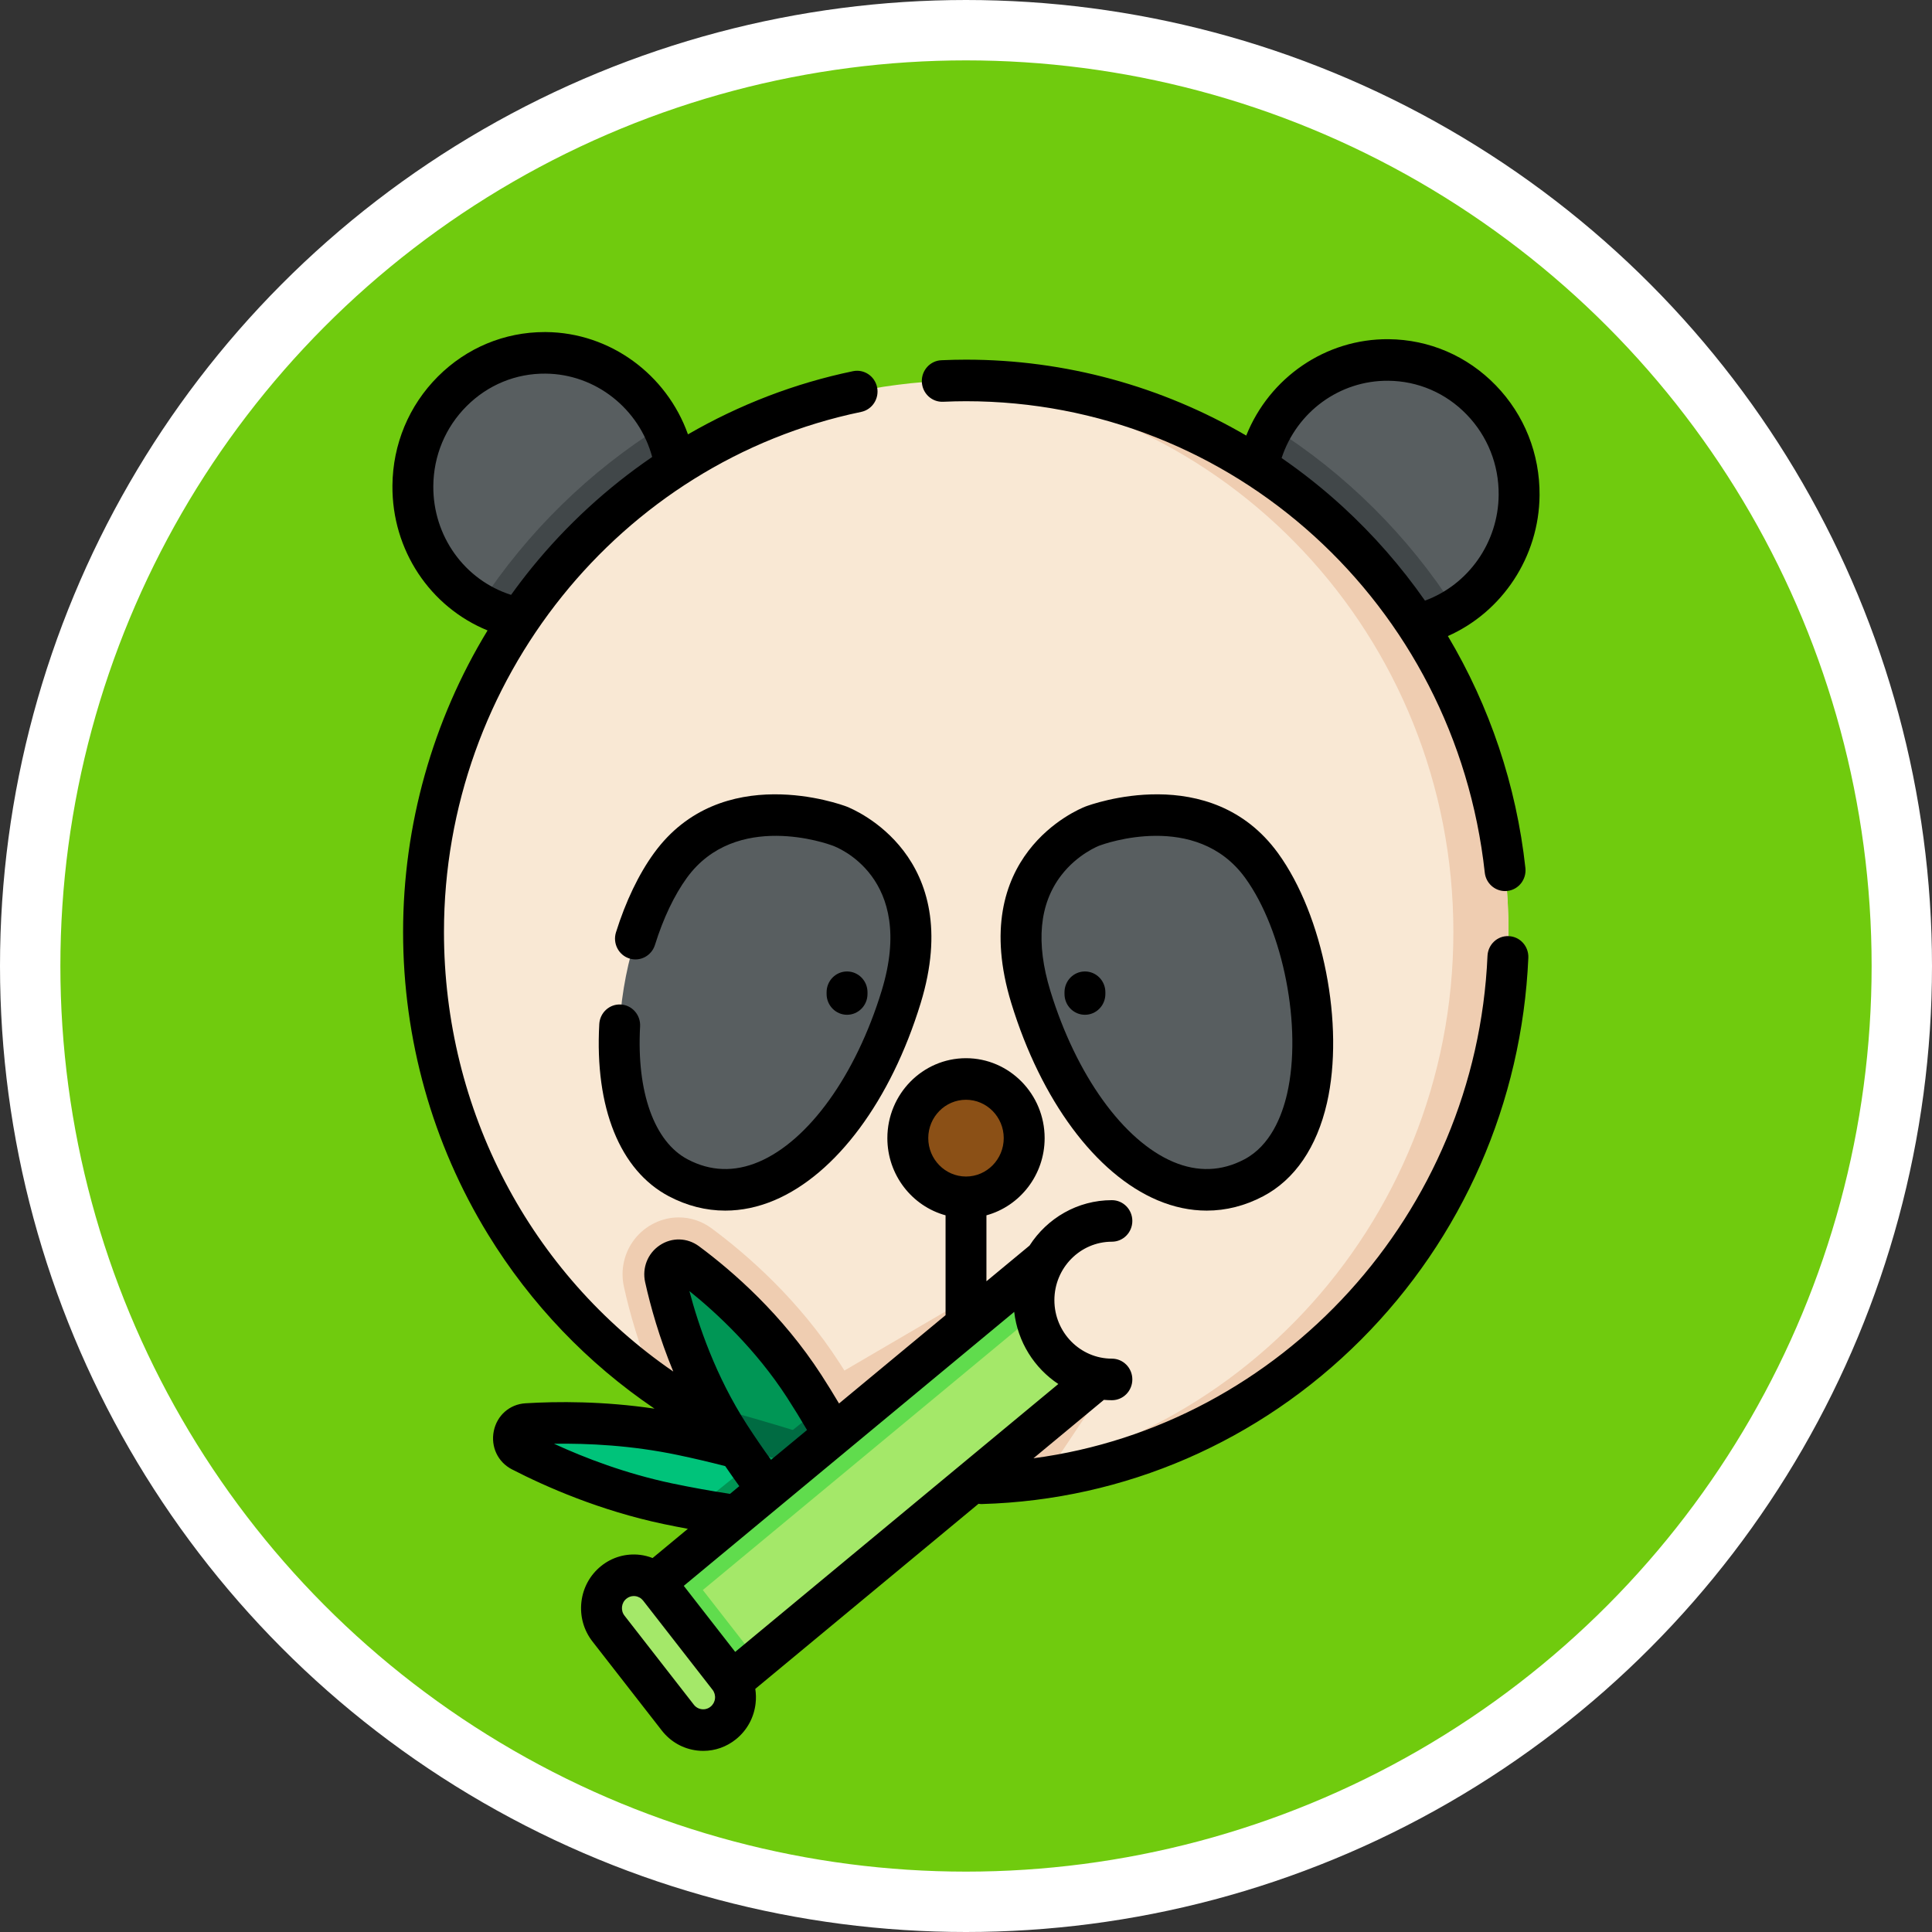 <svg width="64" height="64" viewBox="0 0 64 64" fill="none" xmlns="http://www.w3.org/2000/svg">
<rect x="0" y="0" width="64" height="64" fill="#333333" stroke="none"/>
<circle cx="32" cy="32" r="31" fill="#70CB0E" stroke="white" stroke-width="2"/>
<path d="M50.322 16.402C50.31 18.006 49.461 19.404 48.202 20.174C47.535 20.581 46.753 20.813 45.919 20.805C43.507 20.785 41.568 18.78 41.588 16.328C41.594 15.541 41.802 14.804 42.16 14.166C42.919 12.816 44.353 11.91 45.992 11.925C48.404 11.945 50.343 13.949 50.322 16.402Z" fill="#585E60"/>
<path d="M48.202 20.173C47.535 20.581 46.753 20.812 45.919 20.805C43.507 20.785 41.568 18.78 41.588 16.327C41.594 15.54 41.802 14.803 42.16 14.165C44.581 15.693 46.648 17.749 48.202 20.173Z" fill="#414749"/>
<path d="M22.412 16.166C22.392 18.618 20.42 20.59 18.008 20.569C17.244 20.563 16.529 20.358 15.908 20.004C14.566 19.236 13.663 17.769 13.677 16.092C13.697 13.64 15.668 11.668 18.081 11.689C19.763 11.703 21.215 12.683 21.933 14.107C22.245 14.724 22.418 15.424 22.412 16.166Z" fill="#585E60"/>
<path d="M21.933 14.107C22.245 14.724 22.418 15.424 22.412 16.166C22.392 18.618 20.42 20.59 18.008 20.569C17.245 20.563 16.53 20.358 15.908 20.004C17.47 17.622 19.529 15.605 21.933 14.107Z" fill="#414749"/>
<path d="M49.97 30.872C49.97 40.067 43.289 47.676 34.593 48.954C33.746 49.078 32.88 49.142 32 49.142C28.164 49.142 24.609 47.921 21.691 45.839C17.058 42.534 14.03 37.062 14.03 30.872C14.03 20.782 22.076 12.602 32 12.602C41.924 12.602 49.97 20.782 49.97 30.872Z" fill="#F9E8D4"/>
<path d="M37.348 44.837L34.593 48.954C33.746 49.078 32.88 49.142 32 49.142C28.164 49.142 24.609 47.921 21.691 45.839C21.168 44.599 20.853 43.462 20.67 42.635C20.544 42.071 20.675 41.49 21.027 41.042C21.379 40.595 21.923 40.328 22.483 40.328C22.877 40.328 23.255 40.454 23.576 40.693C24.762 41.571 26.459 43.056 27.809 45.145C27.863 45.229 27.918 45.315 27.973 45.401L34.104 41.817L37.348 44.837Z" fill="#EFCDB1"/>
<path d="M49.97 30.872C49.97 40.962 41.924 49.142 32 49.142C31.694 49.142 31.389 49.135 31.088 49.12C40.588 48.635 48.145 40.651 48.145 30.872C48.145 21.094 40.588 13.109 31.088 12.625C31.389 12.61 31.694 12.602 32 12.602C41.924 12.602 49.97 20.782 49.97 30.872Z" fill="#EFCDB1"/>
<path d="M36.193 27.363C36.193 27.363 32.783 28.572 34.148 33.028C35.513 37.483 38.629 40.549 41.533 39.016C44.437 37.483 43.748 31.365 41.792 28.672C39.837 25.979 36.193 27.363 36.193 27.363Z" fill="#585E60"/>
<path d="M27.807 27.363C27.807 27.363 31.217 28.572 29.852 33.028C28.487 37.483 25.371 40.549 22.467 39.016C19.563 37.483 20.252 31.365 22.207 28.672C24.163 25.979 27.807 27.363 27.807 27.363Z" fill="#585E60"/>
<path d="M32 39.662C33.065 39.662 33.928 38.784 33.928 37.702C33.928 36.62 33.065 35.742 32 35.742C30.936 35.742 30.073 36.62 30.073 37.702C30.073 38.784 30.936 39.662 32 39.662Z" fill="#8B5016"/>
<path d="M22.032 42.322C21.938 41.898 22.409 41.584 22.754 41.84C23.754 42.58 25.375 43.964 26.643 45.925C26.808 46.179 26.965 46.433 27.117 46.683C27.355 47.078 27.577 47.466 27.779 47.843C28.105 48.447 28.381 49.022 28.601 49.546L26.672 50.836C26.091 50.214 25.457 49.428 24.824 48.528C24.608 48.222 24.392 47.903 24.179 47.572C23.975 47.257 23.789 46.94 23.618 46.623C22.724 44.97 22.26 43.351 22.032 42.322Z" fill="#009655"/>
<path d="M24.824 48.529L27.117 46.683C27.355 47.079 27.577 47.466 27.779 47.843C28.105 48.447 28.381 49.023 28.601 49.547L26.672 50.836C26.092 50.215 25.457 49.428 24.824 48.529Z" fill="#006B42"/>
<path d="M23.618 46.624C24.474 46.831 25.582 47.148 27.779 47.843C28.105 48.447 28.381 49.022 28.601 49.546L26.672 50.836C25.893 50.003 25.019 48.873 24.179 47.572C23.975 47.257 23.789 46.94 23.618 46.624Z" fill="#006B42"/>
<path d="M17.264 48.06C16.843 47.843 16.974 47.202 17.444 47.173C18.678 47.097 20.562 47.098 22.59 47.525C23.544 47.725 24.443 47.953 25.242 48.192C25.699 48.328 26.123 48.467 26.507 48.607L26.143 50.398C25.246 50.34 24.172 50.202 23.01 49.988C22.721 49.935 22.424 49.876 22.125 49.813C20.096 49.386 18.367 48.627 17.264 48.06Z" fill="#00C37A"/>
<path d="M23.01 49.988L25.242 48.192C25.699 48.328 26.123 48.467 26.507 48.607L26.143 50.398C25.246 50.34 24.172 50.202 23.01 49.988Z" fill="#009655"/>
<path d="M20.875 53.117L34.804 41.57L37.348 44.837L23.42 56.385L20.875 53.117Z" fill="#A4E869"/>
<path d="M20.875 53.117L22.561 51.76C22.605 51.807 22.648 51.857 22.688 51.909L24.986 54.86C25.028 54.915 25.069 54.971 25.105 55.028L23.42 56.385L20.875 53.117Z" fill="#60DC4D"/>
<path d="M34.804 41.57L35.537 42.511L21.609 54.058L20.876 53.117L34.804 41.57Z" fill="#60DC4D"/>
<path d="M21.836 52.596L24.133 55.546C24.5 56.018 24.422 56.703 23.959 57.076C23.495 57.449 22.821 57.37 22.454 56.898L20.156 53.948C19.789 53.476 19.867 52.791 20.331 52.418C20.795 52.045 21.469 52.124 21.836 52.596Z" fill="#A4E869"/>
<path d="M36.833 40.445C35.407 40.445 34.251 41.62 34.251 43.07C34.251 44.52 35.407 45.696 36.833 45.696L38.455 45.496V40.445H36.833Z" fill="#F9E8D4"/>
<path d="M31.243 13.309C31.516 13.297 31.764 13.291 32 13.291C40.823 13.291 48.211 20.004 49.185 28.906C49.223 29.258 49.517 29.518 49.857 29.518C49.882 29.518 49.907 29.517 49.933 29.514C50.304 29.472 50.572 29.132 50.531 28.754C50.231 26.012 49.347 23.396 47.963 21.07C49.765 20.272 50.983 18.447 51 16.408C51.011 15.037 50.498 13.745 49.553 12.768C48.608 11.792 47.345 11.248 45.998 11.236C43.916 11.219 42.053 12.505 41.283 14.429C38.48 12.791 35.287 11.914 32 11.914C31.744 11.914 31.478 11.92 31.185 11.933C30.811 11.949 30.521 12.271 30.537 12.65C30.553 13.03 30.868 13.326 31.243 13.309ZM45.987 12.613C46.972 12.621 47.896 13.019 48.587 13.734C49.278 14.448 49.654 15.393 49.645 16.396C49.633 17.97 48.642 19.37 47.204 19.896C46.416 18.769 45.503 17.723 44.475 16.781C43.835 16.195 43.16 15.659 42.455 15.173C42.958 13.642 44.378 12.599 45.987 12.613Z" fill="black"/>
<path d="M49.981 31.011C49.604 30.991 49.291 31.288 49.275 31.668C48.9 40.223 42.435 47.22 34.235 48.307L36.568 46.372C36.656 46.379 36.744 46.384 36.833 46.384C37.207 46.384 37.51 46.076 37.51 45.695C37.51 45.315 37.207 45.007 36.833 45.007C35.783 45.007 34.928 44.138 34.928 43.07C34.928 42.002 35.783 41.133 36.833 41.133C37.207 41.133 37.51 40.825 37.51 40.445C37.51 40.065 37.207 39.757 36.833 39.757C35.692 39.757 34.687 40.356 34.105 41.261L32.677 42.444V40.259C33.786 39.955 34.605 38.924 34.605 37.702C34.605 36.242 33.436 35.054 32 35.054C30.564 35.054 29.395 36.242 29.395 37.702C29.395 38.924 30.214 39.955 31.323 40.259V43.567L27.794 46.492C27.606 46.175 27.411 45.859 27.209 45.547C25.915 43.547 24.289 42.124 23.153 41.282C22.765 40.996 22.256 40.983 21.856 41.251C21.456 41.518 21.266 41.998 21.371 42.473C21.55 43.28 21.841 44.317 22.303 45.434C17.571 42.185 14.707 36.778 14.707 30.872C14.707 22.55 20.519 15.305 28.527 13.645C28.894 13.569 29.13 13.206 29.056 12.833C28.981 12.46 28.623 12.22 28.257 12.296C26.331 12.695 24.486 13.407 22.79 14.389C22.084 12.405 20.212 11.018 18.087 11C18.072 11 18.057 11 18.042 11C16.711 11 15.457 11.522 14.507 12.472C13.546 13.433 13.011 14.716 13 16.086C12.982 18.224 14.249 20.107 16.151 20.884C14.334 23.867 13.353 27.333 13.353 30.872C13.353 34.425 14.325 37.889 16.166 40.89C17.582 43.2 19.468 45.166 21.682 46.664C19.988 46.412 18.459 46.421 17.403 46.486C16.883 46.518 16.462 46.888 16.357 47.407C16.252 47.926 16.493 48.435 16.958 48.674C18.088 49.256 19.879 50.043 21.988 50.487C22.256 50.543 22.521 50.595 22.786 50.644L21.618 51.612C21.484 51.56 21.344 51.523 21.198 51.506C20.734 51.452 20.277 51.583 19.911 51.878C19.545 52.173 19.314 52.595 19.26 53.066C19.206 53.538 19.336 54.003 19.625 54.375L21.923 57.326C22.213 57.698 22.628 57.933 23.092 57.988C23.161 57.996 23.229 58 23.297 58C23.689 58 24.067 57.867 24.379 57.616C24.745 57.321 24.977 56.899 25.03 56.428C25.049 56.265 25.044 56.104 25.02 55.946L32.415 49.815C32.447 49.82 32.48 49.824 32.514 49.824C32.52 49.824 32.527 49.824 32.533 49.823C37.256 49.688 41.712 47.756 45.083 44.382C48.449 41.011 50.418 36.518 50.628 31.729C50.644 31.349 50.355 31.027 49.981 31.011ZM30.75 37.702C30.75 37.001 31.31 36.431 32 36.431C32.689 36.431 33.25 37.001 33.25 37.702C33.25 38.403 32.689 38.974 32 38.974C31.31 38.973 30.75 38.403 30.75 37.702ZM14.354 16.098C14.363 15.095 14.754 14.156 15.457 13.454C16.159 12.751 17.088 12.367 18.075 12.377C19.729 12.391 21.173 13.537 21.604 15.137C20.117 16.153 18.77 17.387 17.616 18.807C17.378 19.1 17.15 19.4 16.93 19.706C15.39 19.214 14.341 17.762 14.354 16.098ZM35.058 45.847L24.354 54.721L22.651 52.533L33.597 43.458C33.712 44.458 34.266 45.322 35.058 45.847ZM26.077 46.303C26.305 46.656 26.524 47.013 26.734 47.371L25.541 48.359C25.271 47.985 25.004 47.596 24.744 47.194C23.707 45.589 23.134 43.895 22.837 42.768C23.737 43.491 25.039 44.698 26.077 46.303ZM22.261 49.139C20.73 48.816 19.376 48.298 18.352 47.826C19.478 47.809 20.925 47.878 22.453 48.199C22.983 48.31 23.51 48.434 24.024 48.567C24.178 48.793 24.334 49.015 24.49 49.231L24.183 49.486C23.561 49.392 22.917 49.276 22.261 49.139ZM23.685 56.269C23.673 56.375 23.621 56.47 23.538 56.536C23.456 56.603 23.353 56.633 23.248 56.62C23.144 56.608 23.05 56.555 22.985 56.471L20.687 53.52C20.622 53.436 20.593 53.332 20.605 53.225C20.617 53.119 20.669 53.024 20.752 52.958C20.822 52.901 20.907 52.871 20.995 52.871C21.011 52.871 21.026 52.872 21.041 52.874C21.146 52.886 21.239 52.939 21.305 53.023L23.602 55.974C23.668 56.058 23.697 56.162 23.685 56.269Z" fill="black"/>
<path d="M33.501 33.232C34.488 36.452 36.298 38.892 38.345 39.76C38.886 39.989 39.434 40.103 39.975 40.103C40.614 40.103 41.244 39.944 41.845 39.627C42.891 39.075 43.621 38.007 43.957 36.538C44.545 33.96 43.834 30.325 42.337 28.263C40.104 25.187 36.124 26.654 35.956 26.718L35.956 26.718C35.695 26.82 32.006 28.351 33.501 33.232ZM35.151 29.002C35.698 28.285 36.413 28.014 36.42 28.012C36.423 28.011 36.426 28.01 36.429 28.009C36.558 27.96 39.625 26.845 41.248 29.081C42.515 30.827 43.139 34.032 42.638 36.227C42.468 36.969 42.085 37.949 41.221 38.405C40.467 38.803 39.674 38.831 38.866 38.489C37.21 37.787 35.65 35.616 34.794 32.823C34.308 31.234 34.427 29.948 35.151 29.002Z" fill="black"/>
<path d="M28.044 26.718C27.875 26.654 23.895 25.187 21.663 28.263C21.16 28.955 20.725 29.862 20.405 30.885C20.292 31.248 20.489 31.635 20.845 31.75C21.201 31.865 21.582 31.665 21.696 31.303C21.971 30.421 22.337 29.653 22.752 29.081C24.375 26.845 27.442 27.96 27.57 28.008C27.574 28.01 27.579 28.012 27.584 28.013C27.698 28.054 30.362 29.046 29.205 32.823C28.35 35.616 26.789 37.787 25.133 38.489C24.325 38.831 23.533 38.803 22.779 38.405C21.672 37.821 21.084 36.175 21.204 34.002C21.225 33.622 20.94 33.297 20.566 33.275C20.192 33.254 19.873 33.544 19.852 33.924C19.698 36.695 20.537 38.773 22.155 39.627C22.756 39.944 23.386 40.103 24.024 40.103C24.566 40.103 25.114 39.989 25.655 39.76C27.701 38.892 29.512 36.452 30.498 33.232C31.994 28.351 28.305 26.82 28.044 26.718Z" fill="black"/>
<path d="M35.94 33.616C36.314 33.616 36.617 33.307 36.617 32.927V32.869C36.617 32.489 36.314 32.181 35.94 32.181C35.566 32.181 35.263 32.489 35.263 32.869V32.927C35.263 33.307 35.566 33.616 35.94 33.616Z" fill="black"/>
<path d="M28.737 32.927V32.869C28.737 32.489 28.433 32.181 28.059 32.181C27.686 32.181 27.382 32.489 27.382 32.869V32.927C27.382 33.307 27.686 33.616 28.059 33.616C28.433 33.616 28.737 33.307 28.737 32.927Z" fill="black"/>
</svg>
